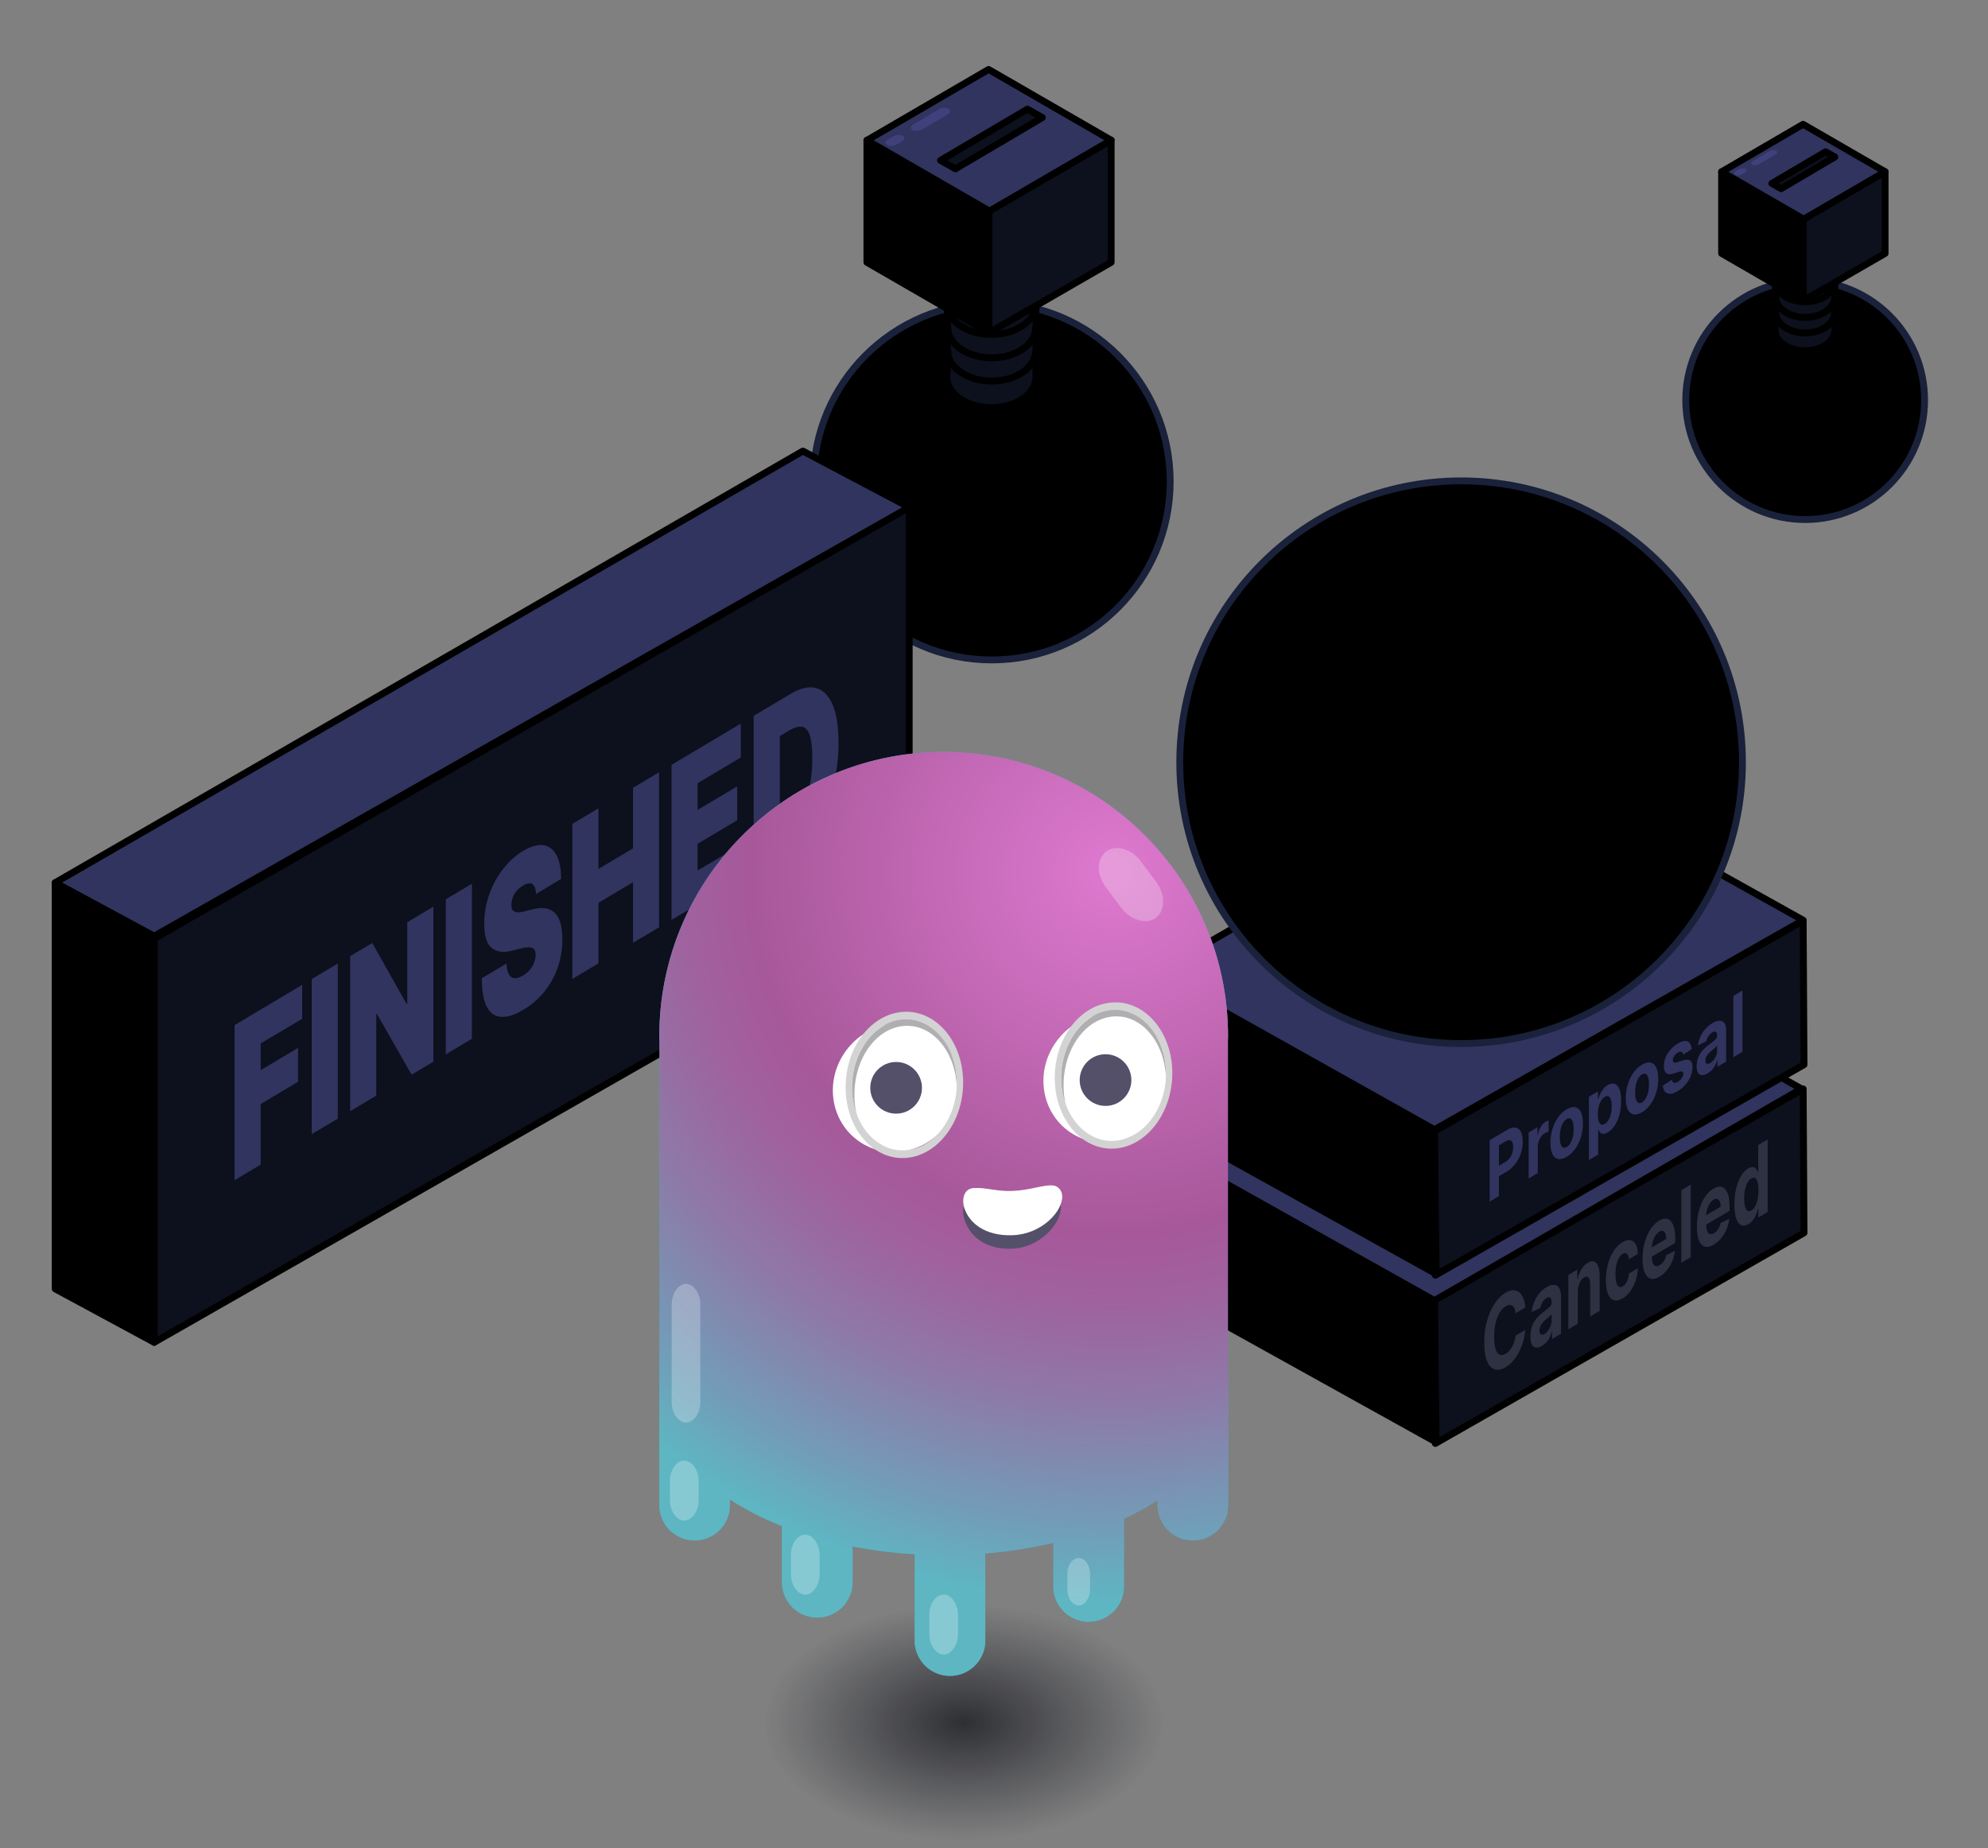 <svg xmlns="http://www.w3.org/2000/svg" xml:space="preserve" id="Слой_1" x="0" y="0" version="1.1" viewBox="0 0 290 269.62"><rect x="0" y="0" width="290" height="269.62" fill="#808080" stroke="none"/><style>.st1{fill:#0d101d;stroke:#000;stroke-linecap:round;stroke-linejoin:round;stroke-miterlimit:10}.st2{fill:#30345e}.st4{fill-rule:evenodd;clip-rule:evenodd;fill:#0d101d}.st4,.st5{stroke:#000;stroke-linecap:round;stroke-linejoin:round;stroke-miterlimit:10}.st16,.st5,.st6{fill-rule:evenodd;clip-rule:evenodd}.st6{fill:#30345e;stroke:#000;stroke-linecap:round;stroke-linejoin:round;stroke-miterlimit:10}.st16{fill:#40407c}.st30{stroke:#1a213a;stroke-linecap:round;stroke-linejoin:round;stroke-miterlimit:10}.st76,.st80,.st81,.st82,.st83{fill-rule:evenodd;clip-rule:evenodd}.st76{opacity:.256;fill:#fff;enable-background:new}.st80,.st81,.st82,.st83{fill:#555069}.st81,.st82,.st83{fill:#fff}.st82,.st83{fill:#afafb1}.st83{fill:#d3d3d3}.st177{fill:#2e3141}</style><circle cx="144.67" cy="70.24" r="26.03" class="st30"/><path d="m138.21 43.43-.01 10.81c-.33 1.38.28 2.85 1.82 3.91 2.54 1.76 6.66 1.76 9.2 0 1.08-.75 1.7-1.69 1.86-2.67h.04V54.9l.01-11.18-12.92-.29z" class="st1"/><path d="M138.26 51.16c0 2.45 2.87 4.43 6.41 4.43s6.41-1.98 6.41-4.43" class="st1"/><path d="M138.26 47.77c0 2.45 2.87 4.43 6.41 4.43s6.41-1.98 6.41-4.43" class="st1"/><path d="M138.26 44.21c0 2.45 2.87 4.43 6.41 4.43s6.41-1.98 6.41-4.43" class="st1"/><path d="m138.21 32.75-.01 10.81c-.33 1.38.28 2.85 1.82 3.91 2.54 1.76 6.66 1.76 9.2 0 1.08-.75 1.7-1.69 1.86-2.67h.04V44.22l.01-11.18-12.92-.29z" class="st1"/><path d="M138.26 40.49c0 2.45 2.87 4.43 6.41 4.43s6.41-1.98 6.41-4.43" class="st1"/><path d="M138.26 37.1c0 2.45 2.87 4.43 6.41 4.43s6.41-1.98 6.41-4.43" class="st1"/><path d="M138.26 33.54c0 2.45 2.87 4.43 6.41 4.43s6.41-1.98 6.41-4.43" class="st1"/><path d="m144.27 48.55-17.81-10.28V20.45l17.81 10.29z" class="st5"/><path d="m144.27 48.55 17.82-10.28V20.45l-17.82 10.29z" class="st4"/><path d="m144.34 30.79-17.88-10.32 17.75-10.34 17.88 10.32z" class="st6"/><path id="矩形_00000169557465959157969730000007041726103997879939_" d="M138.37 15.86c.35.2.29.58-.12.83l-3.7 2.19c-.42.25-1.08.29-1.43.09-.35-.2-.29-.58.12-.83l3.7-2.19c.42-.25 1.08-.29 1.43-.09z" class="st16"/><path id="矩形_00000147933340223026900860000008115909811003878328_" d="M131.68 19.82c.35.2.29.58-.12.83l-.72.42c-.42.25-1.08.29-1.43.09-.35-.2-.29-.58.12-.83l.72-.42c.45-.27 1.08-.29 1.43-.09z" class="st16"/><circle cx="263.33" cy="58.37" r="17.42" class="st30"/><path d="M259 40.43v7.23c-.22.92.19 1.91 1.22 2.62 1.7 1.18 4.46 1.18 6.16 0 .72-.5 1.14-1.13 1.25-1.79h.03v-7.88l-8.66-.18z" class="st1"/><path d="M259.04 45.6c0 1.64 1.92 2.97 4.29 2.97s4.29-1.33 4.29-2.97" class="st1"/><path d="M259.04 43.33c0 1.64 1.92 2.97 4.29 2.97s4.29-1.33 4.29-2.97" class="st1"/><path d="M259.04 40.95c0 1.64 1.92 2.97 4.29 2.97s4.29-1.33 4.29-2.97" class="st1"/><path d="M259 33.28v7.23c-.22.92.19 1.91 1.22 2.62 1.7 1.18 4.46 1.18 6.16 0 .72-.5 1.14-1.13 1.25-1.79h.03v-7.88l-8.66-.18z" class="st1"/><path d="M259.04 38.46c0 1.64 1.92 2.97 4.29 2.97s4.29-1.33 4.29-2.97" class="st1"/><path d="M259.04 36.19c0 1.64 1.92 2.97 4.29 2.97s4.29-1.33 4.29-2.97" class="st1"/><path d="M259.04 33.8c0 1.64 1.92 2.97 4.29 2.97s4.29-1.33 4.29-2.97" class="st1"/><path d="m263.06 43.86-11.92-6.89V25.05l11.92 6.88z" class="st5"/><path d="m263.06 43.86 11.93-6.89V25.05l-11.93 6.88z" class="st4"/><path d="m263.11 31.97-11.97-6.91 11.88-6.93 11.97 6.92z" class="st6"/><path id="矩形_00000077300541331415567450000007808653387048120511_" d="M259.11 21.97c.23.13.2.39-.08.55l-2.47 1.46c-.28.17-.72.19-.95.06-.23-.13-.2-.39.08-.55l2.47-1.46c.28-.17.72-.19.95-.06z" class="st16"/><path id="矩形_00000001642279320521042700000008360799476011706808_" d="M254.63 24.62c.23.13.2.39-.08.55l-.48.28c-.28.17-.72.19-.95.06-.23-.13-.2-.39.08-.55l.48-.28c.3-.18.72-.19.95-.06z" class="st16"/><path d="m263.04 158.85-53.79 30.72.13 21 53.78-30.72z" class="st4"/><path d="m168.54 166.9 40.71 22.62.25 20.86-40.71-22.62z" class="st5"/><path d="m262.79 158.83-41.24-23.01-53.01 31.08 40.71 22.82z" class="st6"/><path d="m263.04 134.31-53.79 30.72.13 21 53.78-30.72z" class="st4"/><path d="m168.54 142.36 40.71 22.61.25 20.87-40.71-22.62z" class="st5"/><path d="m263.04 134.24-41.24-23.01-53.26 30.74 40.71 22.82z" class="st6"/><circle cx="213.14" cy="111.19" r="41.04" class="st30"/><path d="M217.3 175.29v-8.95l2.53-1.5c.49-.29.9-.41 1.24-.35.34.05.6.26.79.61.18.35.27.82.27 1.41s-.09 1.17-.28 1.74c-.18.56-.45 1.07-.8 1.53-.35.46-.77.84-1.26 1.13l-1.61.96v-1.52l1.39-.83c.26-.15.48-.35.65-.57.17-.23.3-.48.38-.76.08-.28.13-.56.13-.85 0-.3-.04-.53-.13-.71a.47.47 0 0 0-.38-.29c-.17-.02-.39.04-.65.2l-.91.54v7.4l-1.36.81zM222.99 171.92v-6.71l1.29-.77v1.17l.05-.03c.09-.47.23-.87.44-1.21.21-.34.44-.58.71-.74.07-.04.14-.08.22-.11.08-.03.15-.06.2-.07v1.65c-.06.01-.15.04-.26.08-.11.04-.21.09-.3.15-.2.12-.37.28-.53.49a2.633 2.633 0 0 0-.49 1.51v3.8l-1.33.79zM228.54 168.76c-.49.29-.91.39-1.26.31-.35-.08-.63-.32-.82-.73-.19-.41-.29-.95-.29-1.64s.1-1.36.29-1.99c.19-.63.47-1.2.82-1.7s.77-.89 1.26-1.18c.49-.29.91-.39 1.26-.31.35.08.63.32.82.73.19.41.29.96.29 1.65s-.1 1.35-.29 1.98c-.19.63-.47 1.2-.82 1.7s-.77.89-1.26 1.18zm.01-1.44c.22-.13.41-.33.55-.59s.26-.57.34-.92.11-.72.11-1.11c0-.39-.04-.72-.11-.98s-.19-.44-.34-.53c-.15-.09-.33-.07-.55.06-.22.13-.41.33-.56.6a3.2 3.2 0 0 0-.34.93c-.08.35-.11.72-.11 1.11 0 .39.04.72.11.98.08.26.19.43.34.52.15.08.33.06.56-.07zM231.78 169.23V160l1.32-.78v1.13l.06-.04c.06-.22.14-.45.26-.7.11-.25.26-.5.44-.73.18-.23.41-.43.68-.59.35-.21.67-.27.97-.19.3.08.53.32.71.73.18.41.27.99.27 1.76 0 .75-.09 1.43-.26 2.05-.17.62-.41 1.14-.7 1.58-.3.44-.63.77-.99.98-.26.15-.48.22-.66.21a.618.618 0 0 1-.44-.19c-.11-.11-.2-.25-.26-.4l-.04.02v3.59l-1.36.8zm1.31-6.65c0 .4.04.72.12.97.08.25.19.41.34.49.15.07.33.05.55-.08.22-.13.4-.32.55-.58.15-.26.26-.56.34-.9.08-.35.12-.71.12-1.1 0-.39-.04-.71-.12-.95-.08-.25-.19-.41-.34-.49-.15-.08-.33-.05-.55.08-.22.13-.4.32-.55.57s-.26.54-.34.89c-.08.33-.12.7-.12 1.1zM239.53 162.25c-.49.29-.91.39-1.26.31-.35-.08-.63-.32-.82-.73-.19-.41-.29-.95-.29-1.64s.1-1.36.29-1.99c.19-.63.47-1.2.82-1.7s.77-.89 1.26-1.18c.49-.29.91-.39 1.26-.31.35.08.63.32.82.73.19.41.29.96.29 1.65s-.1 1.35-.29 1.98c-.19.63-.47 1.2-.82 1.7s-.77.89-1.26 1.18zm.01-1.45c.22-.13.41-.33.55-.59s.26-.57.34-.92c.08-.35.11-.72.11-1.11s-.04-.72-.11-.98c-.08-.26-.19-.44-.34-.53-.15-.09-.33-.07-.55.06-.22.13-.41.33-.56.6-.15.27-.27.58-.34.93s-.11.72-.11 1.11c0 .39.04.72.11.98.08.26.19.43.34.52.15.09.34.07.56-.07zM246.78 153.03l-1.22.83a.719.719 0 0 0-.13-.32.342.342 0 0 0-.27-.12c-.11-.01-.24.04-.4.13-.21.12-.38.29-.52.49-.14.21-.21.41-.21.61 0 .16.05.27.14.32.09.06.25.05.47-.01l.87-.27c.47-.14.82-.13 1.05.03.23.16.34.48.34.97 0 .44-.09.88-.28 1.32-.18.44-.44.85-.76 1.22-.32.38-.69.69-1.11.93-.64.38-1.14.49-1.52.34-.38-.15-.6-.52-.66-1.13l1.31-.87c.04.25.14.4.29.45.15.05.35.01.59-.14.23-.14.42-.31.57-.53.14-.21.22-.42.22-.62 0-.17-.05-.28-.15-.33-.1-.05-.25-.04-.46.02l-.83.26c-.47.15-.82.13-1.05-.06-.23-.19-.34-.53-.34-1.03 0-.43.08-.85.25-1.26.17-.41.4-.79.71-1.14.31-.35.66-.65 1.08-.89.61-.36 1.09-.46 1.44-.31.31.16.52.53.58 1.11zM249.1 156.58c-.31.18-.58.27-.82.26a.69.69 0 0 1-.57-.33c-.14-.21-.21-.54-.21-.98a3.373 3.373 0 0 1 .55-1.88c.17-.25.36-.49.58-.69.22-.21.44-.4.68-.57.28-.21.51-.38.68-.52.17-.14.3-.27.37-.38a.69.69 0 0 0 .12-.39v-.03c0-.28-.06-.45-.19-.53-.12-.08-.3-.05-.53.09-.24.14-.43.33-.57.56-.14.23-.24.47-.28.72l-1.23.59c.06-.44.19-.87.37-1.28.18-.41.42-.78.71-1.11.29-.33.63-.62 1.01-.84.27-.16.52-.27.77-.32.25-.06.46-.05.65.02s.34.22.45.44c.11.22.17.53.17.93v4.53l-1.27.75v-.93l-.04.02c-.08.26-.18.5-.31.74s-.29.45-.47.65c-.17.17-.38.33-.62.48zm.38-1.52c.2-.12.37-.27.52-.47.15-.2.27-.42.35-.65.09-.24.13-.47.13-.71v-.71c-.04.06-.1.13-.17.2s-.15.15-.24.23c-.09.08-.18.15-.27.23-.09.07-.17.14-.24.2-.16.12-.29.26-.41.4s-.21.29-.27.44c-.06.16-.1.32-.1.5 0 .25.07.41.2.46.13.04.3.01.5-.12zM254.18 144.49v8.95l-1.33.79v-8.95l1.33-.79z" class="st2"/><path d="M132.63 74 22.49 136.92v58.9l110.14-62.92z" class="st4"/><path d="m8.05 128.76 14.44 7.8v59.26l-14.44-7.8z" class="st5"/><path d="m132.63 74-15.51-8.2L8.05 128.76l14.44 7.8z" class="st6"/><path d="M34.22 172.16v-22.62l9.86-5.87v4.95l-6.05 3.6v3.89l5.45-3.25v4.95l-5.45 3.25v8.84l-3.81 2.26zM49.28 140.56v22.62l-3.81 2.27v-22.62l3.81-2.27zM63.22 132.26v22.62l-3.18 1.89-5.07-8.87-.08.05v11.88l-3.81 2.27v-22.62l3.23-1.92 4.99 8.87.11-.06v-11.84l3.81-2.27zM68.84 128.92v22.62l-3.81 2.27v-22.62l3.81-2.27zM78.2 130.41c-.04-.71-.21-1.19-.51-1.42-.3-.23-.76-.16-1.38.2-.39.23-.71.5-.96.8-.25.3-.43.61-.55.94-.12.33-.18.66-.19.99-.01.28.02.5.09.68.07.18.18.3.34.38.16.08.35.12.6.11.24 0 .53-.05.86-.14l1.15-.29c.78-.2 1.44-.24 1.99-.14.55.11 1 .35 1.36.72s.61.88.78 1.51c.17.63.25 1.38.26 2.23 0 1.49-.24 2.89-.69 4.19-.46 1.3-1.11 2.47-1.96 3.52a11.33 11.33 0 0 1-3.05 2.62c-1.22.73-2.28 1.07-3.19 1.03-.91-.04-1.61-.52-2.11-1.43-.5-.91-.75-2.31-.76-4.21l3.62-2.15c.02.68.13 1.2.32 1.55.19.36.46.55.81.59.35.03.77-.09 1.25-.38.41-.24.75-.53 1.02-.85.27-.33.48-.67.62-1.05.14-.37.21-.74.22-1.11 0-.34-.07-.61-.21-.79-.13-.18-.35-.29-.66-.31s-.72.02-1.24.15l-1.4.35c-1.24.3-2.22.16-2.93-.44-.71-.59-1.07-1.78-1.06-3.55 0-1.43.23-2.83.72-4.2a13.1 13.1 0 0 1 2.01-3.72c.86-1.11 1.84-2 2.95-2.66 1.13-.67 2.11-.95 2.94-.83.83.12 1.46.6 1.91 1.44.45.84.68 2 .68 3.48l-3.65 2.19zM83.49 142.81v-22.62l3.81-2.27v8.84l5.04-3v-8.84l3.81-2.27v22.62l-3.81 2.27v-8.84l-5.04 3v8.84l-3.81 2.27zM97.95 134.2v-22.62l10.11-6.02v4.95l-6.3 3.75v3.89l5.78-3.44v4.95l-5.78 3.44v3.89l6.27-3.73v4.95l-10.08 5.99zM115.34 123.84l-5.4 3.21v-22.62l5.34-3.18c1.44-.86 2.69-1.15 3.74-.88 1.05.28 1.86 1.09 2.44 2.44s.86 3.2.86 5.56-.29 4.55-.86 6.58c-.57 2.03-1.38 3.81-2.42 5.33-1.04 1.53-2.27 2.72-3.7 3.56zm-1.59-4.26 1.45-.86c.69-.41 1.29-.95 1.78-1.6.49-.65.87-1.5 1.12-2.54.26-1.04.39-2.34.39-3.92s-.13-2.73-.39-3.46-.65-1.12-1.15-1.18c-.5-.06-1.12.13-1.85.56l-1.34.8v12.2z" class="st2"/><path d="m259.82 27.52-1.35-.76 7.84-4.62 1.35.76zM139.38 24.63l-2.18-1.23 12.67-7.48 2.18 1.23z" class="st4"/><path id="矩形_00000054266275243354548700000009363187150275815601_" d="M172.16 217.11c.62 0 1.15.76 1.15 1.64v1.52c0 .88-.53 1.64-1.15 1.64-.62 0-1.15-.76-1.15-1.64v-1.52c.01-.95.54-1.64 1.15-1.64z" class="st76"/><radialGradient id="SVGID_1_" cx="140.621" cy="251.236" r="29.158" gradientTransform="matrix(1 0 0 .59 0 103.058)" gradientUnits="userSpaceOnUse"><stop offset="0" stop-color="#06070c"/><stop offset="1" stop-color="#0d101d" stop-opacity="0"/></radialGradient><path fill="url(#SVGID_1_)" d="M165.62 237.16c-13.68-7.9-35.96-8-49.77-.23s-13.91 20.48-.23 28.37 35.96 8 49.77.23c13.8-7.77 13.91-20.47.23-28.37z" opacity=".67"/><path fill="#3fa9bd" d="M179.12 201.13v-49.28c0-.23.02-.45.02-.68 0-22.91-18.57-41.48-41.48-41.48-22.91 0-41.48 18.57-41.48 41.48 0 .36.02.72.03 1.07v44.66h-.03v22.67a5.15 5.15 0 1 0 10.3 0v-.83c.56.36 1.13.72 1.74 1.07 1.83 1.06 3.79 1.99 5.85 2.81v8.2a5.15 5.15 0 1 0 10.3 0v-5.23c2.95.57 5.99.96 9.06 1.14v12.59c0 2.84 2.3 5.15 5.15 5.15s5.15-2.31 5.15-5.15v-12.7c3.39-.28 6.73-.8 9.93-1.55v6.36c0 2.84 2.3 5.15 5.15 5.15s5.15-2.31 5.15-5.15v-9.87c1-.47 1.97-.96 2.91-1.49.7-.39 1.35-.8 1.99-1.21v.71a5.15 5.15 0 1 0 10.3 0v-18.45h-.04z"/><radialGradient id="SVGID_00000016045296224497876560000009611408927589147583_" cx="162.344" cy="127.115" r="106.685" gradientUnits="userSpaceOnUse"><stop offset=".012" stop-color="#dd78ce"/><stop offset=".494" stop-color="#a7589a"/><stop offset=".583" stop-color="#a0619e"/><stop offset=".727" stop-color="#8e79a8"/><stop offset=".908" stop-color="#709fb9"/><stop offset="1" stop-color="#5eb6c3"/></radialGradient><path fill="url(#SVGID_00000016045296224497876560000009611408927589147583_)" d="M179.12 201.13v-49.28c0-.23.02-.45.02-.68 0-22.91-18.57-41.48-41.48-41.48-22.91 0-41.48 18.57-41.48 41.48 0 .36.02.72.03 1.07v44.66h-.03v22.67a5.15 5.15 0 1 0 10.3 0v-.83c.56.36 1.13.72 1.74 1.07 1.83 1.06 3.79 1.99 5.85 2.81v8.2a5.15 5.15 0 1 0 10.3 0v-5.23c2.95.57 5.99.96 9.06 1.14v12.59c0 2.84 2.3 5.15 5.15 5.15s5.15-2.31 5.15-5.15v-12.7c3.39-.28 6.73-.8 9.93-1.55v6.36c0 2.84 2.3 5.15 5.15 5.15s5.15-2.31 5.15-5.15v-9.87c1-.47 1.97-.96 2.91-1.49.7-.39 1.35-.8 1.99-1.21v.71a5.15 5.15 0 1 0 10.3 0v-18.45h-.04z"/><path id="矩形_00000018919434522134465160000008097036312548332442_" d="M100.07 187.29c1.12 0 2.09 1.38 2.09 2.99v14.25c0 1.61-.96 2.99-2.09 2.99-1.12 0-2.09-1.38-2.09-2.99v-14.25c.01-1.61.97-2.99 2.09-2.99z" class="st76"/><path id="矩形_00000050640571545751127470000011704781788723898545_" d="M161.37 124.2c1.37-1.02 3.68-.37 5.02 1.41l2.29 3.06c1.34 1.78 1.31 4.19-.06 5.22-1.37 1.02-3.68.37-5.02-1.41l-2.29-3.06c-1.43-1.92-1.3-4.19.06-5.22z" class="st76"/><path id="矩形_00000171706942957646575410000007220733868561984690_" d="M117.47 223.88c1.12 0 2.09 1.38 2.09 2.99v2.76c0 1.61-.96 2.99-2.09 2.99-1.12 0-2.09-1.38-2.09-2.99v-2.76c0-1.73.97-2.99 2.09-2.99z" class="st76"/><path id="矩形_00000021117620893035361940000010579444322157078935_" d="M99.82 213.08c1.12 0 2.09 1.38 2.09 2.99v2.76c0 1.61-.96 2.99-2.09 2.99-1.12 0-2.09-1.38-2.09-2.99v-2.76c.01-1.73.97-2.99 2.09-2.99z" class="st76"/><path id="矩形_00000096761568172756482580000014271181841128790951_" d="M137.66 232.62c1.12 0 2.09 1.38 2.09 2.99v2.76c0 1.61-.96 2.99-2.09 2.99-1.12 0-2.09-1.38-2.09-2.99v-2.76c0-1.73.97-2.99 2.09-2.99z" class="st76"/><path id="矩形_00000022546089598846609580000001352597798020268446_" d="M157.36 227.27c.89 0 1.66 1.1 1.66 2.37v2.19c0 1.28-.76 2.37-1.66 2.37-.89 0-1.66-1.1-1.66-2.37v-2.19c0-1.36.77-2.37 1.66-2.37z" class="st76"/><path id="椭圆形_00000132053722400861045720000015811611454516295867_" d="M147.67 182.16c4.06-.17 7.1-3.66 7.09-6 0-.94-.55-1.75-1.38-1.81-1.29-.13-3.23.7-5.72.8-2.31.1-3.78-.5-5.53-.42-1.84.08-1.75 2.22-1.47 3.06.64 2.3 2.86 4.54 7.01 4.37z" class="st80"/><path id="椭圆形_00000146493547857039316390000006741575379435752118_" d="M147.76 180.19c4.15-.17 7.19-3.38 7.19-5.63 0-.84-.55-1.57-1.38-1.63-1.29-.13-3.32.7-5.81.8-2.4.1-3.78-.5-5.62-.43s-1.75 2.13-1.48 2.87c.64 2.13 2.95 4.19 7.1 4.02z" class="st81"/><ellipse cx="130.72" cy="158.69" class="st81" rx="9.5" ry="9.1" transform="rotate(-55.453 130.723 158.688)"/><path id="形状结合_00000013176734343662914410000006609714874675262652_" d="M131.92 148.73c4.24-.18 7.66 3.98 7.66 9.22v1.12c0-5.33-3.33-9.59-7.48-9.42-4.15.17-7.46 4.61-7.46 10.04 0 1.03.09 2.05.37 2.98-.46-1.2-.74-2.59-.74-3.99 0-5.33 3.41-9.78 7.65-9.95z" class="st82"/><path id="形状结合_00000121973078479498952590000008384793736462680252_" d="M131.92 147.6c4.7-.2 8.58 4.41 8.58 10.31.01 5.89-3.86 10.83-8.57 11.02-4.7.2-8.58-4.41-8.58-10.31 0-5.89 3.77-10.82 8.57-11.02zm0 1.13c-4.24.18-7.65 4.62-7.64 9.86 0 5.24 3.42 9.4 7.66 9.22 4.24-.18 7.65-4.62 7.64-9.86 0-5.24-3.51-9.4-7.66-9.22z" class="st83"/><ellipse cx="161.44" cy="157.31" class="st81" rx="9.5" ry="9.1" transform="rotate(-55.453 161.44 157.308)"/><path id="形状结合_00000025441855965454195830000000985258279948614842_" d="M162.43 147.35c4.24-.18 7.66 3.98 7.66 9.22v1.12c0-5.33-3.33-9.59-7.48-9.42-4.15.17-7.46 4.61-7.46 10.04 0 1.03.09 2.05.37 2.98-.46-1.2-.74-2.59-.74-3.99 0-5.32 3.41-9.77 7.65-9.95z" class="st82"/><path id="形状结合_00000105426149978954566370000002447839368454901149_" d="M162.43 146.23c4.7-.2 8.58 4.41 8.58 10.31s-3.86 10.83-8.57 11.02-8.58-4.41-8.58-10.31c0-5.89 3.78-10.82 8.57-11.02zm0 1.12c-4.24.18-7.65 4.62-7.64 9.86s3.42 9.4 7.66 9.22c4.24-.18 7.65-4.62 7.64-9.86 0-5.23-3.51-9.39-7.66-9.22z" class="st83"/><circle cx="130.72" cy="158.69" r="3.77" class="st80"/><circle cx="161.27" cy="157.56" r="3.77" class="st80"/><path d="m222.51 190.74-1.42.84a2.34 2.34 0 0 0-.16-.69c-.08-.18-.18-.32-.31-.4a.64.64 0 0 0-.43-.12c-.16.01-.34.07-.53.18-.34.2-.64.51-.9.94-.25.42-.45.93-.59 1.53s-.21 1.26-.21 2c0 .76.07 1.35.21 1.78s.34.7.59.81.55.07.88-.13c.19-.11.36-.25.52-.43a3.403 3.403 0 0 0 .74-1.34c.08-.27.14-.56.17-.86l1.42-.83c-.04.51-.13 1.03-.27 1.56s-.34 1.05-.59 1.55-.54.95-.88 1.35c-.34.4-.72.73-1.14.98-.59.35-1.12.45-1.59.29-.46-.15-.83-.55-1.1-1.21-.27-.65-.4-1.55-.4-2.7s.13-2.21.41-3.18c.27-.97.64-1.8 1.11-2.5s.99-1.22 1.57-1.57c.38-.23.74-.35 1.07-.37.33-.02.62.06.88.24.25.18.46.46.62.84.18.37.28.85.33 1.44zM224.91 196.35c-.32.19-.6.27-.85.23s-.44-.18-.59-.44c-.14-.27-.22-.66-.22-1.18 0-.44.05-.84.15-1.2.1-.36.24-.68.42-.97.17-.29.37-.54.6-.76.22-.22.46-.43.7-.61.29-.22.52-.4.7-.55.18-.15.31-.29.39-.42s.12-.28.12-.45v-.03c0-.33-.06-.54-.19-.65-.13-.1-.31-.09-.55.05-.25.15-.45.35-.59.61-.15.26-.24.54-.29.83l-1.28.59c.07-.52.19-1.01.38-1.48s.44-.88.74-1.25.65-.67 1.05-.9c.28-.16.54-.27.8-.31s.48-.02.68.08.35.29.47.56c.11.27.17.64.17 1.12v5.35l-1.31.77v-1.1l-.04.02c-.08.29-.19.58-.32.84-.13.27-.29.51-.48.72-.2.2-.42.38-.66.53zm.39-1.75c.2-.12.38-.29.54-.51a2.7 2.7 0 0 0 .5-1.57v-.84c-.04.07-.1.14-.18.22-.07.08-.16.16-.25.25-.09.08-.19.16-.28.24s-.18.15-.25.21c-.16.13-.3.28-.42.43s-.21.32-.28.5c-.07.18-.1.37-.1.58 0 .3.07.49.21.56.13.08.3.05.51-.07zM230.16 188.52v4.59l-1.38.81v-7.93l1.31-.78v1.4l.06-.03c.11-.53.29-1 .55-1.42.26-.42.57-.74.94-.96.35-.2.65-.26.9-.17.26.09.46.32.6.68s.21.85.21 1.47v5.05l-1.38.81v-4.66c0-.49-.07-.82-.23-1-.16-.18-.38-.19-.65-.03-.19.11-.35.27-.49.48-.14.21-.25.46-.33.75-.07.28-.11.59-.11.94zM236.7 189.41c-.51.3-.95.38-1.31.25-.37-.13-.65-.45-.84-.95-.2-.5-.29-1.15-.29-1.96s.1-1.58.3-2.32c.2-.73.48-1.38.84-1.94s.8-.99 1.3-1.29c.43-.25.81-.35 1.14-.29.33.06.58.26.77.6.19.34.29.81.31 1.42l-1.3.77c-.04-.38-.13-.64-.29-.79s-.36-.15-.61 0c-.21.13-.4.33-.56.61s-.28.62-.37 1.02c-.09.4-.13.85-.13 1.35 0 .51.04.91.13 1.21.09.3.21.5.37.59s.35.08.56-.05c.16-.09.3-.23.43-.41.13-.18.23-.39.31-.64s.14-.52.16-.81l1.3-.77c-.02.62-.12 1.21-.31 1.78-.18.57-.44 1.08-.76 1.53-.32.47-.71.83-1.15 1.09zM242.08 186.24c-.51.3-.95.39-1.32.28-.37-.12-.65-.42-.85-.92-.2-.49-.3-1.16-.3-2 0-.82.1-1.59.3-2.32.2-.73.48-1.38.84-1.94s.79-.98 1.27-1.27c.33-.19.63-.29.92-.29s.53.1.75.31c.21.21.38.53.5.96.12.43.18.99.18 1.66v.61l-4.2 2.47v-1.36l2.9-1.71c0-.32-.04-.57-.13-.77-.09-.19-.21-.32-.36-.37-.15-.05-.33-.02-.53.1-.21.12-.39.31-.56.56-.16.25-.29.53-.38.84s-.14.62-.14.94v1.3c0 .39.05.71.14.94s.22.38.39.43c.17.05.37.02.6-.12a1.954 1.954 0 0 0 .75-.85c.09-.19.16-.4.21-.63l1.28-.62c-.07.53-.2 1.03-.4 1.51s-.46.91-.77 1.3c-.32.4-.68.72-1.09.96zM246.64 172.82v10.58l-1.38.81v-10.58l1.38-.81zM250.01 181.57c-.51.3-.95.39-1.32.28-.37-.12-.65-.42-.85-.91s-.3-1.16-.3-2c0-.82.1-1.59.3-2.33s.48-1.38.84-1.94.79-.98 1.27-1.27c.33-.19.63-.29.92-.29s.53.1.75.31c.21.21.38.53.5.96.12.43.18.99.18 1.66v.6l-4.2 2.47v-1.36l2.9-1.71c0-.32-.04-.57-.13-.77s-.21-.32-.36-.37-.33-.02-.53.1c-.21.12-.39.31-.56.56s-.29.53-.38.84c-.09.31-.14.62-.14.94v1.3c0 .39.05.71.14.94s.22.38.39.43.37.02.6-.12a1.954 1.954 0 0 0 .75-.85c.09-.19.16-.4.21-.63l1.28-.62c-.06.53-.2 1.03-.4 1.51s-.46.91-.77 1.3-.68.73-1.09.97zM255.03 178.59c-.38.22-.72.27-1.02.14-.31-.13-.55-.45-.73-.95s-.27-1.2-.27-2.08c0-.91.09-1.72.28-2.43s.43-1.31.73-1.79c.31-.48.64-.83 1.01-1.04.28-.16.51-.23.7-.19s.34.14.45.29.2.32.26.5l.04-.03v-3.98l1.38-.81v10.58l-1.36.8v-1.27l-.06.03c-.06.26-.16.53-.27.82-.12.28-.27.55-.46.8s-.41.45-.68.61zm.44-2.01c.22-.13.41-.34.57-.62.15-.28.27-.63.36-1.03.08-.4.12-.84.12-1.31s-.04-.86-.12-1.16-.2-.5-.36-.6c-.16-.1-.34-.08-.57.05-.23.13-.42.34-.57.63s-.27.63-.35 1.02-.12.82-.12 1.28c0 .46.04.84.12 1.15.08.3.2.51.35.62s.34.1.57-.03z" class="st177"/></svg>